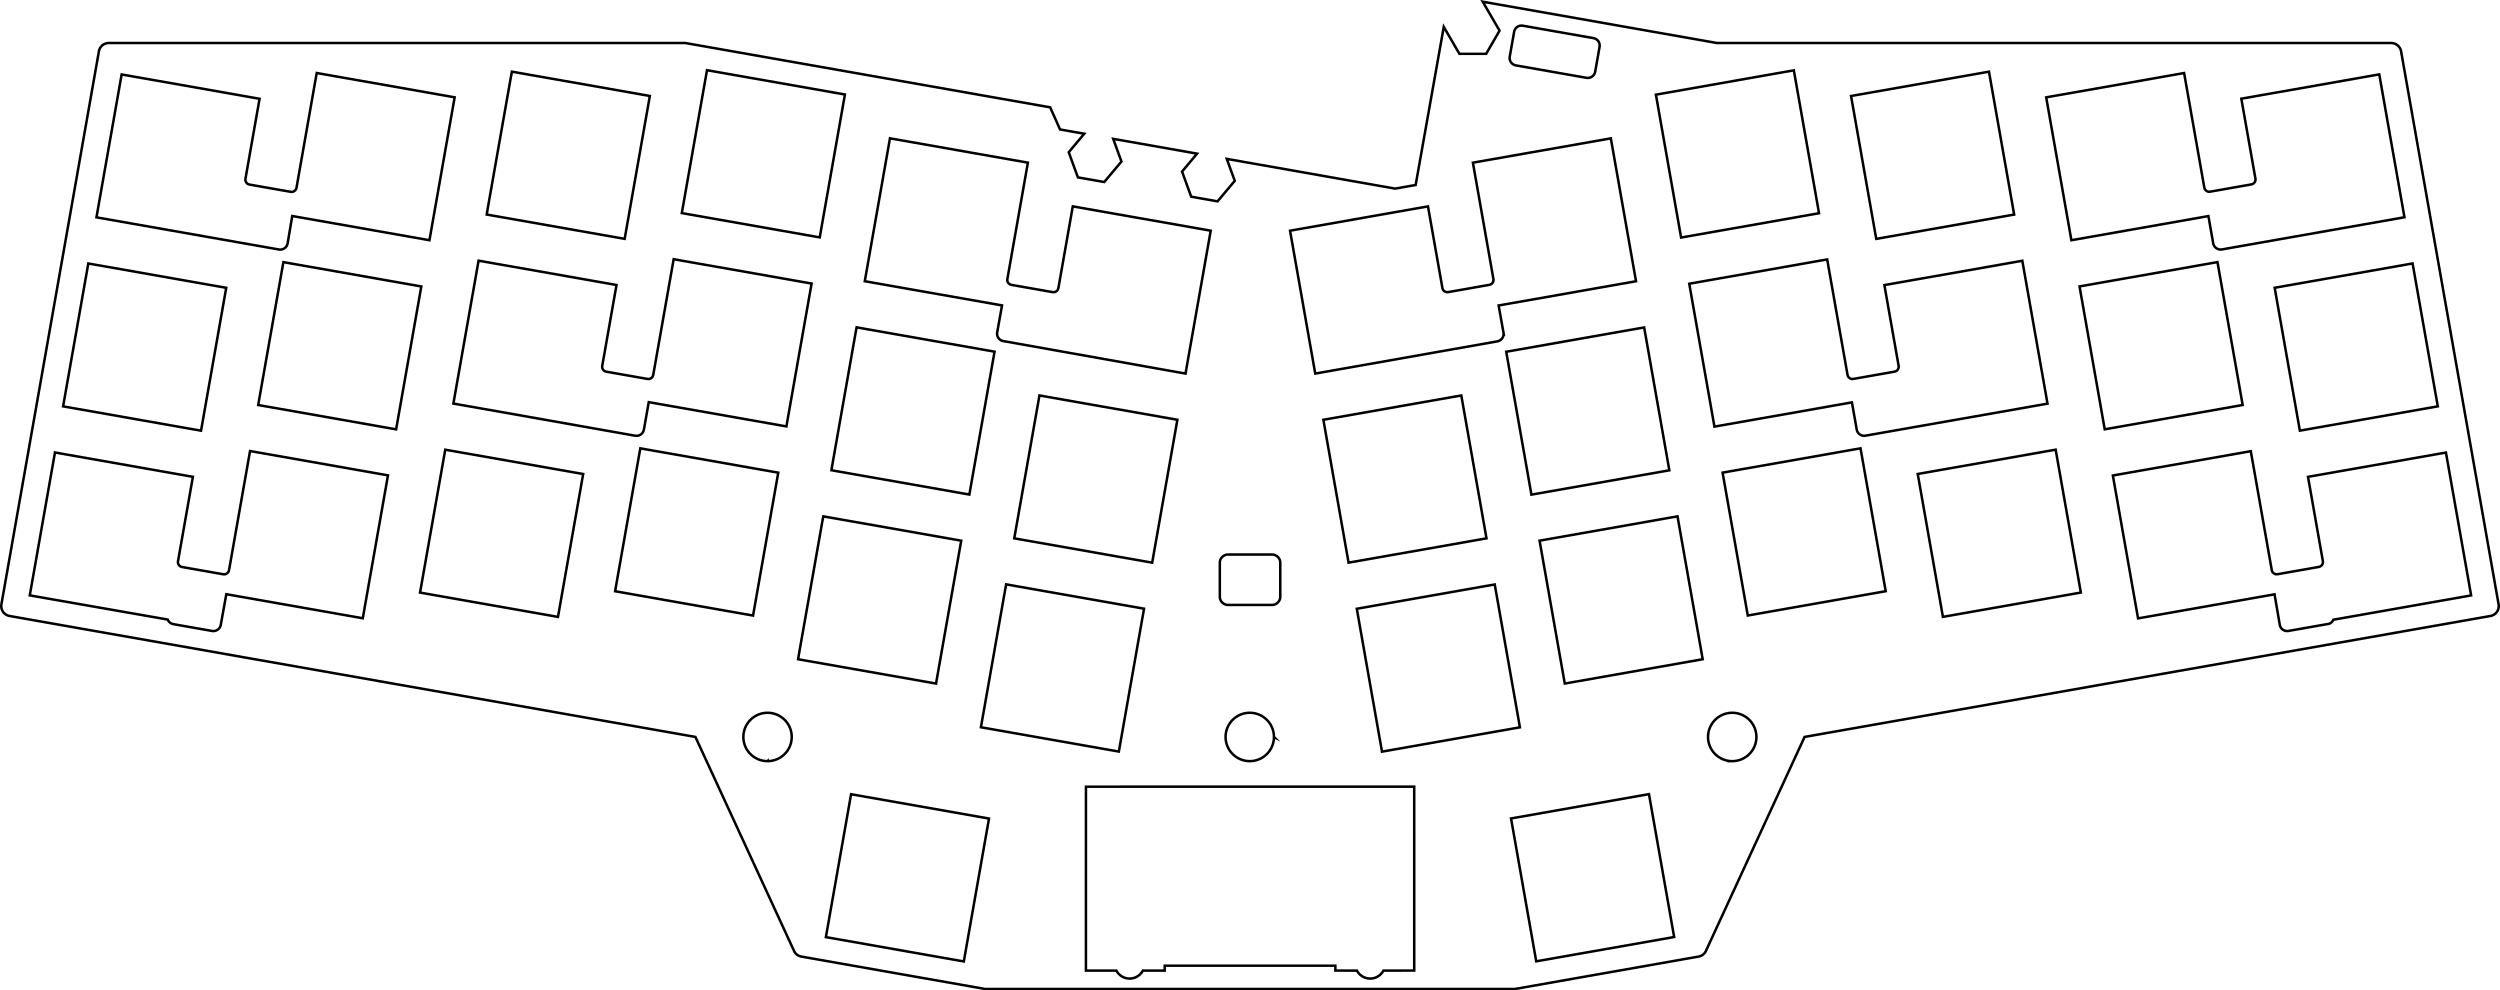 <svg id="cut" xmlns="http://www.w3.org/2000/svg" viewBox="0 0 703.34 278.599"><defs><style>.cls-1{fill:none;stroke:#000;stroke-miterlimit:10;stroke-width:0.709px;}</style></defs><title>reviung39-upper-middle-plate</title><path class="cls-1" d="M702.949,170.048,675.516,14.457a2.842,2.842,0,0,0-2.816-2.355l-189.634-.001-.002.002L417.15.481l4.727,8.145-3.764,6.52h-7.528L406.183,7.56l-7.91,44.485-5.768,1.017-47.371-8.362,2.249,6.179-4.839,5.767-7.414-1.307-2.575-7.074,4.228-5.038-23.601-4.166,2.322,6.381-4.839,5.767L303.25,49.901l-2.575-7.074,4.366-5.203-6.814-1.203-2.772-6.22L192.84,12.107l-.027-.007-162.204,0a2.827,2.827,0,0,0-2.798,2.429L.392,170.03s-.038.322-.038.483a2.83,2.83,0,0,0,2.354,2.786l.002.003,192.934,34.023,27.759,60.223a2.811,2.811,0,0,0,2.033,1.569l51.755,9.128,148.955,0,51.716-9.12a2.839,2.839,0,0,0,2.112-1.67l27.721-60.132,192.934-34.02a2.829,2.829,0,0,0,2.357-2.795C702.986,170.355,702.949,170.048,702.949,170.048Zm-17.112-55.73-38.803,6.842-7.088-40.199,38.803-6.842ZM614.47,20.546l5.683,32.228a1.417,1.417,0,0,0,1.642,1.15l11.585-2.043a1.417,1.417,0,0,0,1.15-1.642l-3.962-22.472,38.803-6.842,7.088,40.199-51.343,9.047a2.127,2.127,0,0,1-2.464-1.726L621.304,60.79l-38.549,6.797L575.667,27.388Zm-54.9-.379,7.088,40.199-38.803,6.842L520.767,27.009Zm-54.9-.379,7.088,40.199-38.803,6.842L465.867,26.63Zm-35.023,112.53-38.803,6.842-7.088-40.199L462.56,92.12Zm-87.931,38.951,38.803-6.842,7.088,40.199-38.803,6.842Zm36.488-19.814-38.803,6.842-7.088-40.199,38.803-6.842Zm6.542-135.52,1.231-6.979a2.126,2.126,0,0,1,2.463-1.724l19.85,3.493a2.126,2.126,0,0,1,1.724,2.463l-1.231,6.979a2.126,2.126,0,0,1-2.463,1.724l-19.85-3.493A2.126,2.126,0,0,1,424.747,15.935ZM401.739,58.062l4.063,22.966a1.417,1.417,0,0,0,1.642,1.149l11.556-2.038a1.417,1.417,0,0,0,1.15-1.642l-5.771-32.73,38.803-6.842,7.088,40.199-38.651,6.815,1.361,7.634a2.127,2.127,0,0,1-1.725,2.464l-51.23,9.066-7.088-40.199ZM343.18,158.14a2.369,2.369,0,0,1,2.552-2.127h11.904a2.369,2.369,0,0,1,2.552,2.127v9.92a2.369,2.369,0,0,1-2.552,2.127H345.732a2.369,2.369,0,0,1-2.552-2.127Zm15.227,49.193a6.803,6.803,0,1,1-6.803-6.803A6.803,6.803,0,0,1,358.406,207.333ZM250.379,38.917l38.803,6.842-5.774,32.745a1.417,1.417,0,0,0,1.15,1.642l11.563,2.039a1.417,1.417,0,0,0,1.642-1.15l4.051-22.973,38.803,6.842-7.088,40.199-51.259-9.146a2.127,2.127,0,0,1-1.725-2.464l1.361-7.568-38.613-6.809Zm73.77,119.38-38.803-6.842,7.088-40.199,38.803,6.842Zm-9.379,53.147-38.803-6.842,7.088-40.199,38.803,6.842ZM241,92.096l38.803,6.842-7.088,40.199-38.803-6.842.122-.69-.018-.003,6.842-38.803.018.003ZM198.905,19.748,237.708,26.59,230.62,66.789l-38.803-6.842Zm-61.872,39.919,6.842-38.803.021.004.125-.709,38.803,6.842L175.736,67.2l-38.803-6.842.121-.686ZM34.221,20.948,73.024,27.79,69.058,50.286a1.417,1.417,0,0,0,1.15,1.642l11.565,2.039a1.417,1.417,0,0,0,1.642-1.15l2.851-16.167L88.972,21.256l.007.001.127-.72,38.803,6.842L120.82,67.579,82.218,60.772l-1.297,7.692a2.127,2.127,0,0,1-2.464,1.725L27.133,61.147Zm-9.379,53.179,38.803,6.842L56.557,121.168l-38.803-6.842Zm77.22,99.809L63.672,167.167,62.11,175.786a2.127,2.127,0,0,1-2.464,1.725l-10.865-1.916a2.118,2.118,0,0,1-1.596-1.291l-38.81-6.8,7.088-40.199,38.803,6.842-4.185,23.733a1.417,1.417,0,0,0,1.15,1.642l11.562,2.039a1.417,1.417,0,0,0,1.642-1.15l5.913-33.517,38.803,6.842ZM72.638,113.947l7.088-40.199,38.803,6.842-7.088,40.199Zm84.34,59.61-38.803-6.842,7.088-40.199,38.803,6.842Zm16.081-7.221.124-.705-.009-.002,6.842-38.803.009.002.122-.691L218.95,132.98l-7.088,40.199Zm42.88,47.8a6.803,6.803,0,1,1,6.803-6.803A6.803,6.803,0,0,1,215.94,214.136Zm5.302-94.168-38.722-6.828-1.364,7.713a2.129,2.129,0,0,1-2.467,1.727l-51.135-9.044,7.088-40.199,38.803,6.842-4.011,22.749a1.417,1.417,0,0,0,1.15,1.642l11.558,2.038a1.417,1.417,0,0,0,1.642-1.149l5.743-32.532,38.803,6.842Zm3.292,65.505.122-.69-.016-.003,6.842-38.803.016.003.124-.706,38.803,6.842-7.088,40.199Zm46.619,85.016-38.803-6.842,7.088-40.199L278.24,230.29Zm126.719,2.567-8.662.003a4.216,4.216,0,0,1-7.456,0l-6.071-.003v-1.369H327.673V273.06l-6.145-.001a4.216,4.216,0,0,1-7.455,0l-8.564.001.007-51.733,92.353-.011Zm34.324-2.598-7.088-40.199,38.803-6.842,7.088,40.199Zm8.029-78.15-7.088-40.199,38.803-6.842,7.088,40.199Zm47.112,21.829a6.803,6.803,0,1,1,6.803-6.803A6.803,6.803,0,0,1,487.336,214.137Zm4.377-40.966-7.088-40.199,38.803-6.842,7.088,40.199Zm33.116-50.599a2.129,2.129,0,0,1-2.467-1.727l-1.351-7.641-38.677,6.82-7.088-40.199,38.803-6.842,5.726,32.47a1.417,1.417,0,0,0,1.642,1.15l11.584-2.043a1.417,1.417,0,0,0,1.15-1.642l-4.005-22.714,38.803-6.842,7.088,40.199Zm21.784,50.978-7.088-40.199,38.803-6.842,7.088,40.199Zm38.433-92.967,38.803-6.842.123.698.002,0,6.842,38.803-.002,0,.123.698-38.803,6.842Zm71.39,93.769a1.95,1.95,0,0,1-1.725,1.236l-10.865,1.916a2.127,2.127,0,0,1-2.464-1.725l-1.47-8.574-38.4,6.771-7.088-40.199,38.803-6.842,5.9,33.458a1.417,1.417,0,0,0,1.642,1.15L652.355,159.5a1.417,1.417,0,0,0,1.15-1.642l-4.179-23.702,38.803-6.842,7.088,40.199Z"/></svg>